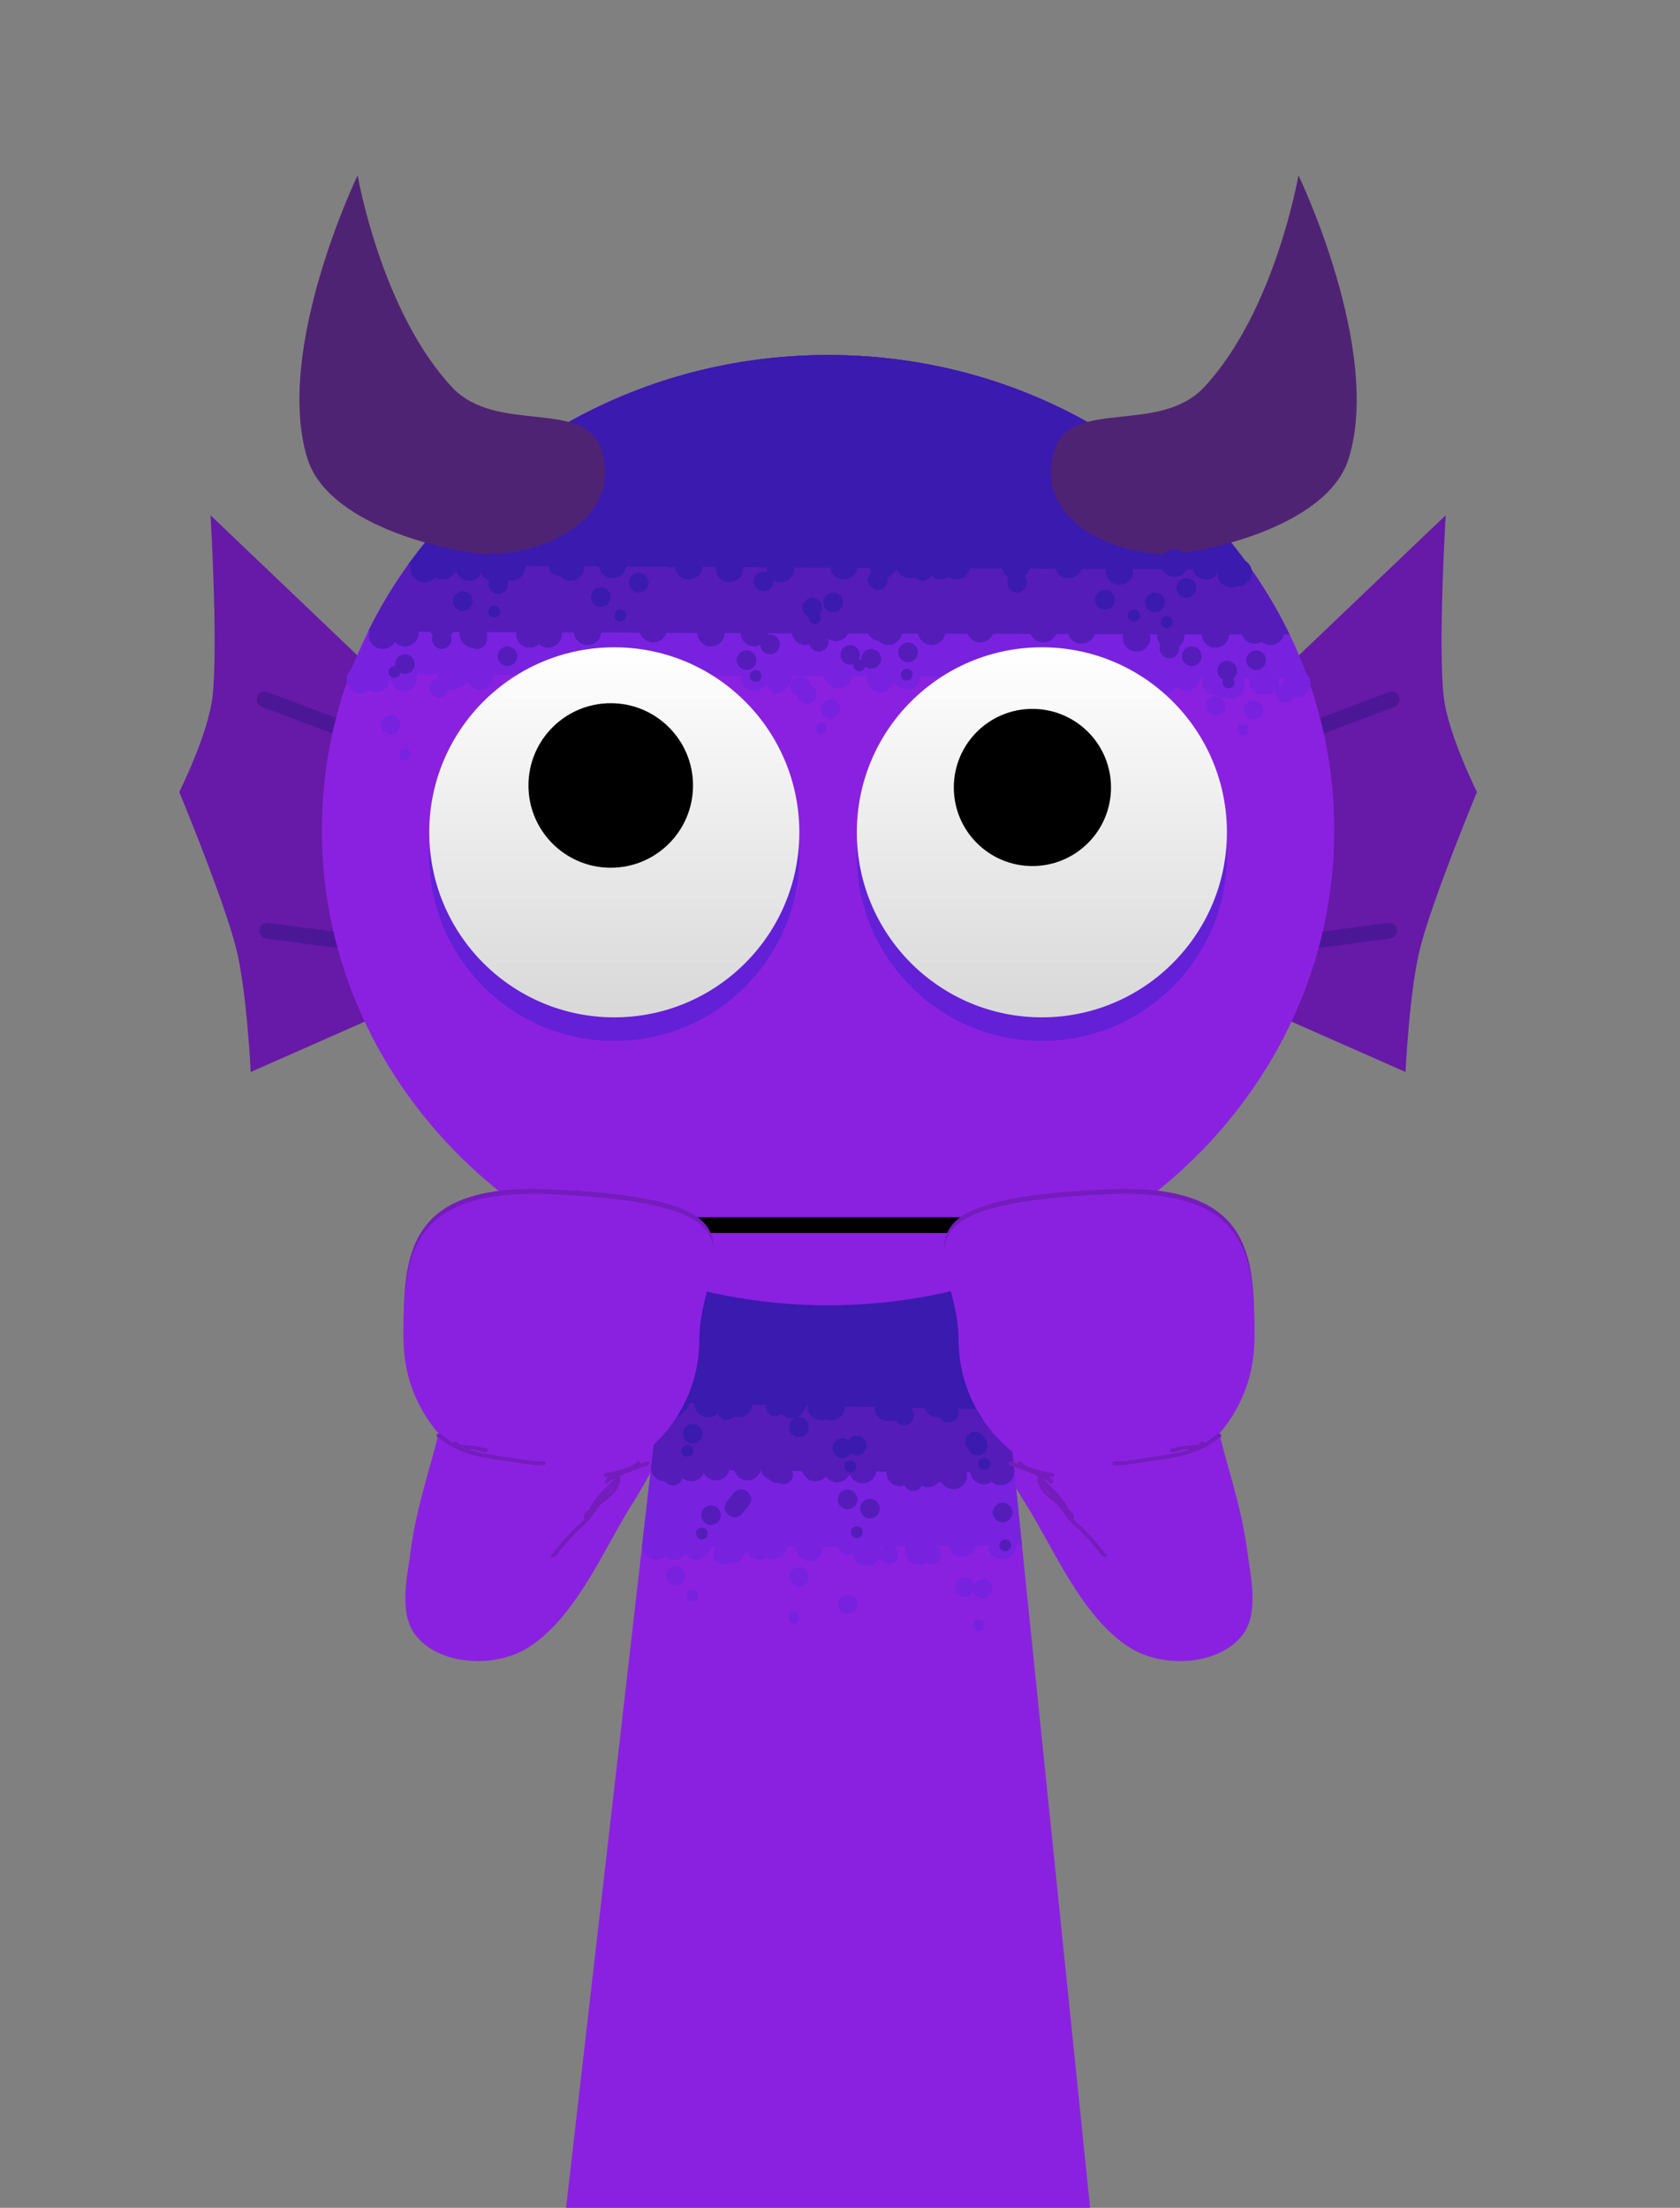 <svg version="1.1" xmlns="http://www.w3.org/2000/svg" xmlns:xlink="http://www.w3.org/1999/xlink" width="213.182" height="280.185" viewBox="0,0,213.182,280.185"><rect x="0" y="0" width="213.182" height="280.185" fill="#808080" stroke="none"/><defs><linearGradient x1="292.473" y1="121.034" x2="292.473" y2="167.995" gradientUnits="userSpaceOnUse" id="color-1"><stop offset="0" stop-color="#ffffff"/><stop offset="1" stop-color="#d8d8d8"/></linearGradient><linearGradient x1="346.731" y1="121.034" x2="346.731" y2="167.995" gradientUnits="userSpaceOnUse" id="color-2"><stop offset="0" stop-color="#ffffff"/><stop offset="1" stop-color="#d8d8d8"/></linearGradient></defs><g transform="translate(-214.524,-38.888)"><g stroke-miterlimit="10"><path d="M272.11,215.594c0.691,-2.745 3.736,-4.813 7.386,-4.813c3.235,0 5.994,1.624 7.061,3.904c0.026,0.072 0.055,0.141 0.091,0.206c0.343,0.622 6.733,-1.095 7.525,-0.843c2.35,0.749 3.724,2.883 4.721,4.735c1.238,2.302 -2.897,8.991 -4.22,11.081c-3.445,5.445 -7.015,14.217 -13.094,18.09c-4.361,2.779 -11.571,2.223 -14.419,-1.681c-2.096,-2.873 -0.891,-7.628 -0.515,-10.639c0.494,-3.951 1.659,-7.911 2.737,-11.79c1.149,-4.132 1.39,-6.407 2.725,-8.25z" fill="#8b21e0" stroke="none" stroke-width="0.5" stroke-linecap="butt"/><path d="M370.042,223.844c1.078,3.879 2.243,7.839 2.737,11.79c0.377,3.011 1.581,7.767 -0.515,10.639c-2.848,3.904 -10.058,4.46 -14.419,1.681c-6.079,-3.873 -9.649,-12.646 -13.094,-18.09c-1.322,-2.089 -5.458,-8.779 -4.22,-11.081c0.997,-1.853 2.372,-3.987 4.721,-4.735c0.792,-0.252 7.183,1.465 7.525,0.843c0.036,-0.065 0.065,-0.134 0.091,-0.206c1.067,-2.28 3.826,-3.904 7.061,-3.904c3.651,0 6.695,2.068 7.386,4.813c1.335,1.843 1.576,4.118 2.725,8.25z" fill="#8b21e0" stroke="none" stroke-width="0.5" stroke-linecap="butt"/><g stroke-linecap="butt"><path d="M286.352,319.072l15.143,-131.842l37.783,-0.158l13.574,132z" fill="#8b21e0" stroke="#000000" stroke-width="0"/><path d="M296.017,234.925c2.083,-18.14 5.478,-47.695 5.478,-47.695l37.783,-0.158c0,0 3.048,29.645 4.918,47.825c0.027,0.267 -48.239,0.548 -48.179,0.028z" fill="#7822e0" stroke="#000000" stroke-width="0"/><path d="M297.131,225.22c1.778,-15.479 4.363,-37.99 4.363,-37.99l37.783,-0.158c0,0 2.36,22.946 3.971,38.614c0.012,0.121 -46.151,-0.174 -46.117,-0.466z" fill="#551cba" stroke="#000000" stroke-width="0"/><path d="M298.099,216.799c1.472,-12.819 3.396,-29.569 3.396,-29.569l37.783,-0.158c0,0 1.798,17.489 3.155,30.684c0.006,0.055 -44.352,-0.805 -44.335,-0.958z" fill="#3a1aaf" stroke="#000000" stroke-width="0"/><path d="M298.125,217c0,-0.579 0.281,-1.092 0.714,-1.411c0.319,-0.433 0.832,-0.714 1.411,-0.714c0.967,0 1.75,0.783 1.75,1.75c0,0.579 -0.281,1.092 -0.714,1.411c-0.319,0.433 -0.832,0.714 -1.411,0.714c-0.967,0 -1.75,-0.783 -1.75,-1.75z" fill="#3a1aaf" stroke="none" stroke-width="0.5"/><path d="M338.5,217.625c0,-0.967 0.783,-1.75 1.75,-1.75c0.967,0 1.75,0.783 1.75,1.75c0,0.967 -0.783,1.75 -1.75,1.75c-0.967,0 -1.75,-0.783 -1.75,-1.75z" fill="#3a1aaf" stroke="none" stroke-width="0.5"/><path d="M331.75,217c0,-0.967 0.783,-1.75 1.75,-1.75c0.967,0 1.75,0.783 1.75,1.75c0,0.967 -0.783,1.75 -1.75,1.75c-0.967,0 -1.75,-0.783 -1.75,-1.75z" fill="#3a1aaf" stroke="none" stroke-width="0.5"/><path d="M325.5,217.5c0,-0.967 0.783,-1.75 1.75,-1.75c0.22,0 0.431,0.041 0.625,0.115c0.194,-0.074 0.405,-0.115 0.625,-0.115c0.967,0 1.75,0.783 1.75,1.75c0,0.967 -0.783,1.75 -1.75,1.75c-0.22,0 -0.431,-0.041 -0.625,-0.115c-0.194,0.074 -0.405,0.115 -0.625,0.115c-0.967,0 -1.75,-0.783 -1.75,-1.75z" fill="#3a1aaf" stroke="none" stroke-width="0.5"/><path d="M317,217.375c0,-0.967 0.783,-1.75 1.75,-1.75c0.22,0 0.431,0.041 0.625,0.115c0.194,-0.074 0.405,-0.115 0.625,-0.115c0.967,0 1.75,0.783 1.75,1.75c0,0.967 -0.783,1.75 -1.75,1.75c-0.22,0 -0.431,-0.041 -0.625,-0.115c-0.194,0.074 -0.405,0.115 -0.625,0.115c-0.967,0 -1.75,-0.783 -1.75,-1.75z" fill="#3a1aaf" stroke="none" stroke-width="0.5"/><path d="M313.25,217.125c0,-0.967 0.783,-1.75 1.75,-1.75c0.967,0 1.75,0.783 1.75,1.75c0,0.967 -0.783,1.75 -1.75,1.75c-0.967,0 -1.75,-0.783 -1.75,-1.75z" fill="#3a1aaf" stroke="none" stroke-width="0.5"/><path d="M306.5,217c0,-0.967 0.783,-1.75 1.75,-1.75c0.967,0 1.75,0.783 1.75,1.75c0,0.967 -0.783,1.75 -1.75,1.75c-0.967,0 -1.75,-0.783 -1.75,-1.75z" fill="#3a1aaf" stroke="none" stroke-width="0.5"/><path d="M302.625,217c0,-0.967 0.783,-1.75 1.75,-1.75c0.967,0 1.75,0.783 1.75,1.75c0,0.967 -0.783,1.75 -1.75,1.75c-0.967,0 -1.75,-0.783 -1.75,-1.75z" fill="#3a1aaf" stroke="none" stroke-width="0.5"/><path d="M297.125,225.125c0,-0.967 0.783,-1.75 1.75,-1.75c0.967,0 1.75,0.783 1.75,1.75c0,0.967 -0.783,1.75 -1.75,1.75c-0.967,0 -1.75,-0.783 -1.75,-1.75z" fill="#551cba" stroke="none" stroke-width="0.5"/><path d="M337.625,225.5c0,-0.967 0.783,-1.75 1.75,-1.75c0.437,0 0.837,0.16 1.144,0.426c0.28,-0.19 0.617,-0.301 0.981,-0.301c0.967,0 1.75,0.783 1.75,1.75c0,0.967 -0.783,1.75 -1.75,1.75c-0.437,0 -0.837,-0.16 -1.144,-0.426c-0.28,0.19 -0.617,0.301 -0.981,0.301c-0.967,0 -1.75,-0.783 -1.75,-1.75z" fill="#551cba" stroke="none" stroke-width="0.5"/><path d="M330.5,225.875c0,-0.967 0.783,-1.75 1.75,-1.75c0.788,0 1.455,0.521 1.674,1.238c0.283,-0.585 0.882,-0.988 1.576,-0.988c0.967,0 1.75,0.783 1.75,1.75c0,0.967 -0.783,1.75 -1.75,1.75c-0.788,0 -1.455,-0.521 -1.674,-1.238c-0.283,0.585 -0.882,0.988 -1.576,0.988c-0.967,0 -1.75,-0.783 -1.75,-1.75z" fill="#551cba" stroke="none" stroke-width="0.5"/><path d="M327,225.75c0,-0.967 0.783,-1.75 1.75,-1.75c0.967,0 1.75,0.783 1.75,1.75c0,0.967 -0.783,1.75 -1.75,1.75c-0.967,0 -1.75,-0.783 -1.75,-1.75z" fill="#551cba" stroke="none" stroke-width="0.5"/><path d="M316.25,225.125c0,-0.967 0.783,-1.75 1.75,-1.75c0.587,0 1.107,0.289 1.424,0.733c0.321,-0.372 0.796,-0.608 1.326,-0.608c0.761,0 1.409,0.486 1.65,1.165c0.272,-0.613 0.886,-1.04 1.6,-1.04c0.967,0 1.75,0.783 1.75,1.75c0,0.967 -0.783,1.75 -1.75,1.75c-0.761,0 -1.409,-0.486 -1.65,-1.165c-0.272,0.613 -0.886,1.04 -1.6,1.04c-0.587,0 -1.107,-0.289 -1.424,-0.733c-0.321,0.372 -0.796,0.608 -1.326,0.608c-0.967,0 -1.75,-0.783 -1.75,-1.75z" fill="#551cba" stroke="none" stroke-width="0.5"/><path d="M307.625,225c0,-0.967 0.783,-1.75 1.75,-1.75c0.805,0 1.484,0.544 1.688,1.285c0.204,-0.741 0.882,-1.285 1.688,-1.285c0.967,0 1.75,0.783 1.75,1.75c0,0.967 -0.783,1.75 -1.75,1.75c-0.805,0 -1.484,-0.544 -1.688,-1.285c-0.204,0.741 -0.882,1.285 -1.688,1.285c-0.967,0 -1.75,-0.783 -1.75,-1.75z" fill="#551cba" stroke="none" stroke-width="0.5"/><path d="M300.5,225.125c0,-0.967 0.783,-1.75 1.75,-1.75c0.659,0 1.232,0.364 1.531,0.902c0.275,-0.606 0.885,-1.027 1.594,-1.027c0.967,0 1.75,0.783 1.75,1.75c0,0.967 -0.783,1.75 -1.75,1.75c-0.659,0 -1.232,-0.364 -1.531,-0.902c-0.275,0.606 -0.885,1.027 -1.594,1.027c-0.967,0 -1.75,-0.783 -1.75,-1.75z" fill="#551cba" stroke="none" stroke-width="0.5"/><path d="M302.875,233.375c0.967,0 1.75,0.783 1.75,1.75c0,0.967 -0.783,1.75 -1.75,1.75c-0.558,0 -1.055,-0.261 -1.375,-0.667c-0.32,0.406 -0.817,0.667 -1.375,0.667c-0.458,0 -0.876,-0.176 -1.188,-0.465c-0.312,0.288 -0.729,0.465 -1.188,0.465c-0.967,0 -1.75,-0.783 -1.75,-1.75c0,-0.967 0.783,-1.75 1.75,-1.75c0.458,0 0.876,0.176 1.188,0.465c0.312,-0.288 0.729,-0.465 1.188,-0.465c0.558,0 1.055,0.261 1.375,0.667c0.32,-0.406 0.817,-0.667 1.375,-0.667z" fill="#7822e0" stroke="none" stroke-width="0.5"/><path d="M312.625,233.25c0.967,0 1.75,0.783 1.75,1.75c0,0.967 -0.783,1.75 -1.75,1.75c-0.275,0 -0.536,-0.064 -0.767,-0.177c-0.28,0.19 -0.618,0.302 -0.983,0.302c-0.737,0 -1.367,-0.455 -1.625,-1.099c-0.258,0.644 -0.888,1.099 -1.625,1.099c-0.967,0 -1.75,-0.783 -1.75,-1.75c0,-0.967 0.783,-1.75 1.75,-1.75c0.737,0 1.367,0.455 1.625,1.099c0.258,-0.644 0.888,-1.099 1.625,-1.099c0.275,0 0.536,0.064 0.767,0.177c0.28,-0.19 0.618,-0.302 0.983,-0.302z" fill="#7822e0" stroke="none" stroke-width="0.5"/><path d="M315.5,235.25c0,-0.967 0.783,-1.75 1.75,-1.75c0.967,0 1.75,0.783 1.75,1.75c0,0.967 -0.783,1.75 -1.75,1.75c-0.967,0 -1.75,-0.783 -1.75,-1.75z" fill="#7822e0" stroke="none" stroke-width="0.5"/><path d="M322.75,235.875c0,-0.967 0.783,-1.75 1.75,-1.75c0.967,0 1.75,0.783 1.75,1.75c0,0.967 -0.783,1.75 -1.75,1.75c-0.967,0 -1.75,-0.783 -1.75,-1.75z" fill="#7822e0" stroke="none" stroke-width="0.5"/><path d="M329.375,235.75c0,-0.967 0.783,-1.75 1.75,-1.75c0.967,0 1.75,0.783 1.75,1.75c0,0.967 -0.783,1.75 -1.75,1.75c-0.967,0 -1.75,-0.783 -1.75,-1.75z" fill="#7822e0" stroke="none" stroke-width="0.5"/><path d="M334.875,234.75c0,-0.967 0.783,-1.75 1.75,-1.75c0.967,0 1.75,0.783 1.75,1.75c0,0.967 -0.783,1.75 -1.75,1.75c-0.967,0 -1.75,-0.783 -1.75,-1.75z" fill="#7822e0" stroke="none" stroke-width="0.5"/><path d="M340,235c0,-0.967 0.783,-1.75 1.75,-1.75c0.967,0 1.75,0.783 1.75,1.75c0,0.967 -0.783,1.75 -1.75,1.75c-0.967,0 -1.75,-0.783 -1.75,-1.75z" fill="#7822e0" stroke="none" stroke-width="0.5"/><path d="M301.167,220.833c0,-0.69 0.56,-1.25 1.25,-1.25c0.69,0 1.25,0.56 1.25,1.25c0,0.69 -0.56,1.25 -1.25,1.25c-0.69,0 -1.25,-0.56 -1.25,-1.25z" fill="#3a1aaf" stroke="none" stroke-width="0.5"/><path d="M305.5,217.833c0,-0.69 0.56,-1.25 1.25,-1.25c0.69,0 1.25,0.56 1.25,1.25c0,0.69 -0.56,1.25 -1.25,1.25c-0.69,0 -1.25,-0.56 -1.25,-1.25z" fill="#3a1aaf" stroke="none" stroke-width="0.5"/><path d="M311.667,217.333c0,-0.69 0.56,-1.25 1.25,-1.25c0.69,0 1.25,0.56 1.25,1.25c0,0.69 -0.56,1.25 -1.25,1.25c-0.69,0 -1.25,-0.56 -1.25,-1.25z" fill="#3a1aaf" stroke="none" stroke-width="0.5"/><path d="M314.667,220c0,-0.69 0.56,-1.25 1.25,-1.25c0.69,0 1.25,0.56 1.25,1.25c0,0.69 -0.56,1.25 -1.25,1.25c-0.69,0 -1.25,-0.56 -1.25,-1.25z" fill="#3a1aaf" stroke="none" stroke-width="0.5"/><path d="M323.25,221.083c0.69,0 1.25,0.56 1.25,1.25c0,0.69 -0.56,1.25 -1.25,1.25c-0.289,0 -0.556,-0.098 -0.767,-0.263c-0.22,0.358 -0.615,0.597 -1.066,0.597c-0.69,0 -1.25,-0.56 -1.25,-1.25c0,-0.69 0.56,-1.25 1.25,-1.25c0.289,0 0.556,0.098 0.767,0.263c0.22,-0.358 0.615,-0.597 1.066,-0.597z" fill="#3a1aaf" stroke="none" stroke-width="0.5"/><path d="M328,218.5c0,-0.69 0.56,-1.25 1.25,-1.25c0.69,0 1.25,0.56 1.25,1.25c0,0.69 -0.56,1.25 -1.25,1.25c-0.69,0 -1.25,-0.56 -1.25,-1.25z" fill="#3a1aaf" stroke="none" stroke-width="0.5"/><path d="M333.667,218.167c0,-0.69 0.56,-1.25 1.25,-1.25c0.69,0 1.25,0.56 1.25,1.25c0,0.69 -0.56,1.25 -1.25,1.25c-0.69,0 -1.25,-0.56 -1.25,-1.25z" fill="#3a1aaf" stroke="none" stroke-width="0.5"/><path d="M339.833,222.333c0,0.69 -0.56,1.25 -1.25,1.25c-0.542,0 -1.004,-0.345 -1.177,-0.827c-0.25,-0.229 -0.407,-0.557 -0.407,-0.923c0,-0.69 0.56,-1.25 1.25,-1.25c0.542,0 1.004,0.345 1.177,0.827c0.25,0.229 0.407,0.557 0.407,0.923z" fill="#3a1aaf" stroke="none" stroke-width="0.5"/><path d="M298.667,226.167c0,-0.69 0.56,-1.25 1.25,-1.25c0.69,0 1.25,0.56 1.25,1.25c0,0.69 -0.56,1.25 -1.25,1.25c-0.69,0 -1.25,-0.56 -1.25,-1.25z" fill="#551cba" stroke="none" stroke-width="0.5"/><path d="M303.5,231.167c0,-0.69 0.56,-1.25 1.25,-1.25c0.69,0 1.25,0.56 1.25,1.25c0,0.69 -0.56,1.25 -1.25,1.25c-0.69,0 -1.25,-0.56 -1.25,-1.25z" fill="#551cba" stroke="none" stroke-width="0.5"/><path d="M309.384,228.206c0.96,0.8 0.16,1.761 0.16,1.761l-0.833,1c0,0 -0.8,0.96 -1.761,0.16c-0.96,-0.8 -0.16,-1.761 -0.16,-1.761l0.833,-1c0,0 0.8,-0.96 1.761,-0.16z" fill="#551cba" stroke="none" stroke-width="0.5"/><path d="M313.917,224.75c0.69,0 1.25,0.56 1.25,1.25c0,0.69 -0.56,1.25 -1.25,1.25c-0.237,0 -0.458,-0.066 -0.647,-0.18c-0.061,0.009 -0.123,0.014 -0.186,0.014c-0.69,0 -1.25,-0.56 -1.25,-1.25c0,-0.69 0.56,-1.25 1.25,-1.25c0.237,0 0.458,0.066 0.647,0.18c0.061,-0.009 0.123,-0.014 0.186,-0.014z" fill="#551cba" stroke="none" stroke-width="0.5"/><path d="M320.833,229.167c0,-0.69 0.56,-1.25 1.25,-1.25c0.69,0 1.25,0.56 1.25,1.25c0,0.69 -0.56,1.25 -1.25,1.25c-0.69,0 -1.25,-0.56 -1.25,-1.25z" fill="#551cba" stroke="none" stroke-width="0.5"/><path d="M323.667,230.333c0,-0.69 0.56,-1.25 1.25,-1.25c0.69,0 1.25,0.56 1.25,1.25c0,0.69 -0.56,1.25 -1.25,1.25c-0.69,0 -1.25,-0.56 -1.25,-1.25z" fill="#551cba" stroke="none" stroke-width="0.5"/><path d="M329.167,226.833c0,-0.69 0.56,-1.25 1.25,-1.25c0.69,0 1.25,0.56 1.25,1.25c0,0.69 -0.56,1.25 -1.25,1.25c-0.69,0 -1.25,-0.56 -1.25,-1.25z" fill="#551cba" stroke="none" stroke-width="0.5"/><path d="M333,225.833c0,-0.69 0.56,-1.25 1.25,-1.25c0.69,0 1.25,0.56 1.25,1.25c0,0.69 -0.56,1.25 -1.25,1.25c-0.69,0 -1.25,-0.56 -1.25,-1.25z" fill="#551cba" stroke="none" stroke-width="0.5"/><path d="M340.5,230.833c0,-0.69 0.56,-1.25 1.25,-1.25c0.69,0 1.25,0.56 1.25,1.25c0,0.69 -0.56,1.25 -1.25,1.25c-0.69,0 -1.25,-0.56 -1.25,-1.25z" fill="#551cba" stroke="none" stroke-width="0.5"/><path d="M299,238.833c0,-0.69 0.56,-1.25 1.25,-1.25c0.69,0 1.25,0.56 1.25,1.25c0,0.69 -0.56,1.25 -1.25,1.25c-0.69,0 -1.25,-0.56 -1.25,-1.25z" fill="#7822e0" stroke="none" stroke-width="0.5"/><path d="M307.583,234.75c0.69,0 1.25,0.56 1.25,1.25c0,0.69 -0.56,1.25 -1.25,1.25c-0.192,0 -0.374,-0.043 -0.536,-0.12c-0.216,0.179 -0.494,0.287 -0.797,0.287c-0.69,0 -1.25,-0.56 -1.25,-1.25c0,-0.69 0.56,-1.25 1.25,-1.25c0.192,0 0.374,0.043 0.536,0.12c0.216,-0.179 0.494,-0.287 0.797,-0.287z" fill="#7822e0" stroke="none" stroke-width="0.5"/><path d="M314.667,239c0,-0.69 0.56,-1.25 1.25,-1.25c0.69,0 1.25,0.56 1.25,1.25c0,0.69 -0.56,1.25 -1.25,1.25c-0.69,0 -1.25,-0.56 -1.25,-1.25z" fill="#7822e0" stroke="none" stroke-width="0.5"/><path d="M320.833,242.5c0,-0.69 0.56,-1.25 1.25,-1.25c0.69,0 1.25,0.56 1.25,1.25c0,0.69 -0.56,1.25 -1.25,1.25c-0.69,0 -1.25,-0.56 -1.25,-1.25z" fill="#7822e0" stroke="none" stroke-width="0.5"/><path d="M320.833,235c0,-0.69 0.56,-1.25 1.25,-1.25c0.69,0 1.25,0.56 1.25,1.25c0,0.69 -0.56,1.25 -1.25,1.25c-0.69,0 -1.25,-0.56 -1.25,-1.25z" fill="#7822e0" stroke="none" stroke-width="0.5"/><path d="M326,236.167c0,-0.69 0.56,-1.25 1.25,-1.25c0.69,0 1.25,0.56 1.25,1.25c0,0.69 -0.56,1.25 -1.25,1.25c-0.69,0 -1.25,-0.56 -1.25,-1.25z" fill="#7822e0" stroke="none" stroke-width="0.5"/><path d="M331.5,236.167c0,-0.69 0.56,-1.25 1.25,-1.25c0.69,0 1.25,0.56 1.25,1.25c0,0.69 -0.56,1.25 -1.25,1.25c-0.69,0 -1.25,-0.56 -1.25,-1.25z" fill="#7822e0" stroke="none" stroke-width="0.5"/><path d="M339.25,239.25c0.69,0 1.25,0.56 1.25,1.25c0,0.69 -0.56,1.25 -1.25,1.25c-0.566,0 -1.044,-0.376 -1.198,-0.893c-0.198,0.429 -0.632,0.726 -1.135,0.726c-0.69,0 -1.25,-0.56 -1.25,-1.25c0,-0.69 0.56,-1.25 1.25,-1.25c0.566,0 1.044,0.376 1.198,0.893c0.198,-0.429 0.632,-0.726 1.135,-0.726z" fill="#7822e0" stroke="none" stroke-width="0.5"/><path d="M340,235.333c0,-0.69 0.56,-1.25 1.25,-1.25c0.69,0 1.25,0.56 1.25,1.25c0,0.69 -0.56,1.25 -1.25,1.25c-0.69,0 -1.25,-0.56 -1.25,-1.25z" fill="#7822e0" stroke="none" stroke-width="0.5"/><path d="M301,223c0,-0.414 0.336,-0.75 0.75,-0.75c0.414,0 0.75,0.336 0.75,0.75c0,0.414 -0.336,0.75 -0.75,0.75c-0.414,0 -0.75,-0.336 -0.75,-0.75z" fill="#3a1aaf" stroke="none" stroke-width="0.5"/><path d="M321.667,225c0,-0.414 0.336,-0.75 0.75,-0.75c0.414,0 0.75,0.336 0.75,0.75c0,0.414 -0.336,0.75 -0.75,0.75c-0.414,0 -0.75,-0.336 -0.75,-0.75z" fill="#3a1aaf" stroke="none" stroke-width="0.5"/><path d="M338.667,224.667c0,-0.414 0.336,-0.75 0.75,-0.75c0.414,0 0.75,0.336 0.75,0.75c0,0.414 -0.336,0.75 -0.75,0.75c-0.414,0 -0.75,-0.336 -0.75,-0.75z" fill="#3a1aaf" stroke="none" stroke-width="0.5"/><path d="M302.833,233.5c0,-0.414 0.336,-0.75 0.75,-0.75c0.414,0 0.75,0.336 0.75,0.75c0,0.414 -0.336,0.75 -0.75,0.75c-0.414,0 -0.75,-0.336 -0.75,-0.75z" fill="#551cba" stroke="none" stroke-width="0.5"/><path d="M322.5,233.333c0,-0.414 0.336,-0.75 0.75,-0.75c0.414,0 0.75,0.336 0.75,0.75c0,0.414 -0.336,0.75 -0.75,0.75c-0.414,0 -0.75,-0.336 -0.75,-0.75z" fill="#551cba" stroke="none" stroke-width="0.5"/><path d="M341.333,235c0,-0.414 0.336,-0.75 0.75,-0.75c0.414,0 0.75,0.336 0.75,0.75c0,0.414 -0.336,0.75 -0.75,0.75c-0.414,0 -0.75,-0.336 -0.75,-0.75z" fill="#551cba" stroke="none" stroke-width="0.5"/><path d="M301.667,241.333c0,-0.414 0.336,-0.75 0.75,-0.75c0.414,0 0.75,0.336 0.75,0.75c0,0.414 -0.336,0.75 -0.75,0.75c-0.414,0 -0.75,-0.336 -0.75,-0.75z" fill="#7822e0" stroke="none" stroke-width="0.5"/><path d="M314.5,244.167c0,-0.414 0.336,-0.75 0.75,-0.75c0.414,0 0.75,0.336 0.75,0.75c0,0.414 -0.336,0.75 -0.75,0.75c-0.414,0 -0.75,-0.336 -0.75,-0.75z" fill="#7822e0" stroke="none" stroke-width="0.5"/><path d="M338,245.167c0,-0.414 0.336,-0.75 0.75,-0.75c0.414,0 0.75,0.336 0.75,0.75c0,0.414 -0.336,0.75 -0.75,0.75c-0.414,0 -0.75,-0.336 -0.75,-0.75z" fill="#7822e0" stroke="none" stroke-width="0.5"/></g><path d="M214.524,306.613v-267.725h213.182v267.725z" fill="none" stroke="none" stroke-width="0" stroke-linecap="butt"/><path d="" fill="none" stroke="#000000" stroke-width="2" stroke-linecap="round"/><g><path d="M374.949,126.249l23.022,-21.968c0,0 -0.98,16.56 -0.253,22.991c0.54,4.774 4.222,12.126 4.222,12.126c0,0 -5.593,13.466 -7.206,19.788c-1.368,5.362 -1.859,15.742 -1.859,15.742l-21.089,-9.314z" fill="#6719a7" stroke="#000000" stroke-width="0" stroke-linecap="round"/><path d="M390.766,157.003l-11.95,1.582" fill="none" stroke="#4b1797" stroke-width="2" stroke-linecap="round"/><path d="M391.117,127.655l-12.126,4.569" fill="none" stroke="#4b1797" stroke-width="2" stroke-linecap="round"/><path d="M267.426,165.615l-21.089,9.314c0,0 -0.491,-10.38 -1.859,-15.742c-1.613,-6.323 -7.206,-19.788 -7.206,-19.788c0,0 3.683,-7.352 4.222,-12.126c0.727,-6.431 -0.253,-22.991 -0.253,-22.991l23.022,21.968z" fill="#6719a7" stroke="#000000" stroke-width="0" stroke-linecap="round"/><path d="M260.396,158.585l-11.95,-1.582" fill="none" stroke="#4b1797" stroke-width="2" stroke-linecap="round"/><path d="M248.094,127.655l12.126,4.569" fill="none" stroke="#4b1797" stroke-width="2" stroke-linecap="round"/><path d="M255.365,144.239c0,-33.302 28.76,-60.298 64.237,-60.298c35.477,0 64.237,26.996 64.237,60.298c0,33.302 -28.76,60.298 -64.237,60.298c-35.477,0 -64.237,-26.996 -64.237,-60.298z" fill="#8b21e0" stroke="#000000" stroke-width="0" stroke-linecap="butt"/><path d="M258.831,124.465c9.194,-22.745 33.316,-40.525 60.771,-40.525c28.287,0 52.304,17.163 60.877,41.001c0.016,0.044 -121.67,-0.42 -121.648,-0.476z" fill="#7822e0" stroke="#000000" stroke-width="0" stroke-linecap="butt"/><path d="M261.259,118.973c10.182,-20.682 32.477,-35.032 58.343,-35.032c26.042,0 48.464,14.546 58.549,35.455c0.045,0.094 -116.966,-0.273 -116.892,-0.423z" fill="#551cba" stroke="#000000" stroke-width="0" stroke-linecap="butt"/><path d="M266.289,110.59c11.538,-16.076 31.11,-26.649 53.313,-26.649c21.496,0 40.526,9.911 52.186,25.131c0.523,0.683 1.032,1.376 1.525,2.08c0.046,0.065 -107.084,-0.477 -107.023,-0.562z" fill="#3a1aaf" stroke="#000000" stroke-width="0" stroke-linecap="butt"/><path d="M268.992,147.51c0,-12.968 10.513,-23.481 23.481,-23.481c12.968,0 23.481,10.513 23.481,23.481c0,12.968 -10.513,23.481 -23.481,23.481c-12.968,0 -23.481,-10.513 -23.481,-23.481z" fill="#6320d7" stroke="#000000" stroke-width="0" stroke-linecap="butt"/><path d="M346.731,170.991c-12.968,0 -23.481,-10.513 -23.481,-23.481c0,-12.968 10.513,-23.481 23.481,-23.481c12.968,0 23.481,10.513 23.481,23.481c0,12.968 -10.513,23.481 -23.481,23.481z" fill="#6320d7" stroke="#000000" stroke-width="0" stroke-linecap="butt"/><path d="M290.839,95.933c2.718,8.304 -6.452,13.268 -14.411,13.268c-3.162,0 -20.142,-3.05 -22.92,-12.195c-4.214,-13.874 6.4,-35.871 6.4,-35.871c0,0 2.946,17.175 11.948,26.865c5.66,6.093 16.839,1.385 18.982,7.932z" fill="#4f2373" stroke="#000000" stroke-width="0" stroke-linecap="butt"/><path d="M367.342,88.002c9.002,-9.69 11.948,-26.865 11.948,-26.865c0,0 10.614,21.997 6.4,35.871c-2.777,9.145 -19.758,12.195 -22.92,12.195c-7.959,0 -17.129,-4.965 -14.411,-13.268c2.143,-6.547 13.322,-1.839 18.982,-7.932z" fill="#4f2373" stroke="#000000" stroke-width="0" stroke-linecap="butt"/><path d="M276.5,113c0,-0.172 0.035,-0.336 0.098,-0.485c-0.428,-0.123 -0.789,-0.406 -1.014,-0.78c-0.306,0.508 -0.863,0.848 -1.5,0.848c-0.813,0 -1.496,-0.554 -1.693,-1.305c-0.248,0.665 -0.889,1.139 -1.64,1.139c-0.367,0 -0.708,-0.113 -0.989,-0.306c-0.32,0.414 -0.822,0.681 -1.386,0.681c-0.967,0 -1.75,-0.783 -1.75,-1.75c0,-0.967 0.783,-1.75 1.75,-1.75c0.367,0 0.708,0.113 0.989,0.306c0.32,-0.414 0.822,-0.681 1.386,-0.681c0.813,0 1.496,0.554 1.693,1.305c0.248,-0.665 0.889,-1.139 1.64,-1.139c0.637,0 1.194,0.34 1.5,0.848c0.306,-0.508 0.863,-0.848 1.5,-0.848c0.448,0 0.857,0.169 1.167,0.446c0.31,-0.277 0.718,-0.446 1.167,-0.446c0.967,0 1.75,0.783 1.75,1.75c0,0.967 -0.783,1.75 -1.75,1.75c-0.18,0 -0.355,-0.027 -0.518,-0.078c0.065,0.152 0.102,0.319 0.102,0.495c0,0.69 -0.56,1.25 -1.25,1.25c-0.69,0 -1.25,-0.56 -1.25,-1.25z" fill="#3a1aaf" stroke="none" stroke-width="0.5" stroke-linecap="butt"/><path d="M284.167,110.667c0,-0.69 0.56,-1.25 1.25,-1.25c0.137,0 0.268,0.022 0.391,0.063c0.302,-0.247 0.688,-0.396 1.109,-0.396c0.967,0 1.75,0.783 1.75,1.75c0,0.967 -0.783,1.75 -1.75,1.75c-0.56,0 -1.059,-0.263 -1.379,-0.672c-0.04,0.004 -0.08,0.006 -0.121,0.006c-0.69,0 -1.25,-0.56 -1.25,-1.25z" fill="#3a1aaf" stroke="none" stroke-width="0.5" stroke-linecap="butt"/><path d="M290.5,110.5c0,-0.967 0.783,-1.75 1.75,-1.75c0.967,0 1.75,0.783 1.75,1.75c0,0.967 -0.783,1.75 -1.75,1.75c-0.967,0 -1.75,-0.783 -1.75,-1.75z" fill="#3a1aaf" stroke="none" stroke-width="0.5" stroke-linecap="butt"/><path d="M298.5,109.667c0,-0.69 0.56,-1.25 1.25,-1.25c0.536,0 0.993,0.337 1.171,0.811c0.283,-0.196 0.626,-0.311 0.996,-0.311c0.967,0 1.75,0.783 1.75,1.75c0,0.967 -0.783,1.75 -1.75,1.75c-0.907,0 -1.653,-0.69 -1.741,-1.574c-0.133,0.048 -0.276,0.074 -0.425,0.074c-0.69,0 -1.25,-0.56 -1.25,-1.25z" fill="#3a1aaf" stroke="none" stroke-width="0.5" stroke-linecap="butt"/><path d="M305.333,111c0,-0.967 0.783,-1.75 1.75,-1.75c0.967,0 1.75,0.783 1.75,1.75c0,0.967 -0.783,1.75 -1.75,1.75c-0.967,0 -1.75,-0.783 -1.75,-1.75z" fill="#3a1aaf" stroke="none" stroke-width="0.5" stroke-linecap="butt"/><path d="M310.167,112.667c0,-0.69 0.56,-1.25 1.25,-1.25c0.176,0 0.343,0.036 0.495,0.102c-0.051,-0.164 -0.078,-0.338 -0.078,-0.518c0,-0.967 0.783,-1.75 1.75,-1.75c0.967,0 1.75,0.783 1.75,1.75c0,0.967 -0.783,1.75 -1.75,1.75c-0.342,0 -0.661,-0.098 -0.93,-0.267c0.009,0.06 0.013,0.122 0.013,0.184c0,0.69 -0.56,1.25 -1.25,1.25c-0.69,0 -1.25,-0.56 -1.25,-1.25z" fill="#3a1aaf" stroke="none" stroke-width="0.5" stroke-linecap="butt"/><path d="M319.833,110.667c0,-0.967 0.783,-1.75 1.75,-1.75c0.967,0 1.75,0.783 1.75,1.75c0,0.967 -0.783,1.75 -1.75,1.75c-0.967,0 -1.75,-0.783 -1.75,-1.75z" fill="#3a1aaf" stroke="none" stroke-width="0.5" stroke-linecap="butt"/><path d="M332.167,110.228c0.016,0.009 0.033,0.018 0.049,0.027c0.185,-0.768 0.877,-1.338 1.701,-1.338c0.372,0 0.717,0.116 1,0.314c0.283,-0.198 0.628,-0.314 1,-0.314c0.967,0 1.75,0.783 1.75,1.75c0,0.967 -0.783,1.75 -1.75,1.75c-0.372,0 -0.717,-0.116 -1,-0.314c-0.283,0.198 -0.628,0.314 -1,0.314c-0.478,0 -0.911,-0.191 -1.227,-0.502c-0.209,0.397 -0.626,0.668 -1.107,0.668c-0.397,0 -0.751,-0.185 -0.98,-0.473c-0.211,0.09 -0.443,0.14 -0.687,0.14c-0.78,0 -1.441,-0.51 -1.667,-1.215c-0.172,0.535 -0.594,0.958 -1.129,1.131c0.029,0.106 0.045,0.219 0.045,0.334c0,0.69 -0.56,1.25 -1.25,1.25c-0.69,0 -1.25,-0.56 -1.25,-1.25c0,-0.403 0.191,-0.762 0.487,-0.99c-0.202,-0.285 -0.32,-0.634 -0.32,-1.01c0,-0.967 0.783,-1.75 1.75,-1.75c0.78,0 1.441,0.51 1.667,1.215c0.226,-0.705 0.887,-1.215 1.667,-1.215c0.823,0 1.513,0.568 1.7,1.334c0.198,0.005 0.385,0.057 0.55,0.144z" fill="#3a1aaf" stroke="none" stroke-width="0.5" stroke-linecap="butt"/><path d="M342.333,112.833c0,-0.243 0.069,-0.47 0.189,-0.662c-0.513,-0.305 -0.856,-0.865 -0.856,-1.505c0,-0.967 0.783,-1.75 1.75,-1.75c0.967,0 1.75,0.783 1.75,1.75c0,0.544 -0.248,1.029 -0.637,1.35c0.189,0.219 0.303,0.504 0.303,0.816c0,0.69 -0.56,1.25 -1.25,1.25c-0.69,0 -1.25,-0.56 -1.25,-1.25z" fill="#3a1aaf" stroke="none" stroke-width="0.5" stroke-linecap="butt"/><path d="M348.333,110.5c0,-0.967 0.783,-1.75 1.75,-1.75c0.967,0 1.75,0.783 1.75,1.75c0,0.967 -0.783,1.75 -1.75,1.75c-0.967,0 -1.75,-0.783 -1.75,-1.75z" fill="#3a1aaf" stroke="none" stroke-width="0.5" stroke-linecap="butt"/><path d="M354.833,111.333c0,-0.967 0.783,-1.75 1.75,-1.75c0.967,0 1.75,0.783 1.75,1.75c0,0.967 -0.783,1.75 -1.75,1.75c-0.967,0 -1.75,-0.783 -1.75,-1.75z" fill="#3a1aaf" stroke="none" stroke-width="0.5" stroke-linecap="butt"/><path d="M361.833,110.333c0,-0.967 0.783,-1.75 1.75,-1.75c0.967,0 1.75,0.783 1.75,1.75c0,0.967 -0.783,1.75 -1.75,1.75c-0.967,0 -1.75,-0.783 -1.75,-1.75z" fill="#3a1aaf" stroke="none" stroke-width="0.5" stroke-linecap="butt"/><path d="M370.75,109.917c0.067,0 0.133,0.004 0.197,0.011c0.208,-0.088 0.437,-0.136 0.678,-0.136c0.967,0 1.75,0.783 1.75,1.75c0,0.967 -0.783,1.75 -1.75,1.75c-0.067,0 -0.133,-0.004 -0.197,-0.011c-0.208,0.088 -0.437,0.136 -0.678,0.136c-0.957,0 -1.735,-0.769 -1.75,-1.723c-0.318,0.438 -0.834,0.723 -1.417,0.723c-0.967,0 -1.75,-0.783 -1.75,-1.75c0,-0.967 0.783,-1.75 1.75,-1.75c0.957,0 1.735,0.769 1.75,1.723c0.318,-0.438 0.834,-0.723 1.417,-0.723z" fill="#3a1aaf" stroke="none" stroke-width="0.5" stroke-linecap="butt"/><path d="M265.917,117.417c0.967,0 1.75,0.783 1.75,1.75c0,0.967 -0.783,1.75 -1.75,1.75c-0.515,0 -0.978,-0.222 -1.298,-0.576c-0.297,0.542 -0.873,0.91 -1.535,0.91c-0.967,0 -1.75,-0.783 -1.75,-1.75c0,-0.967 0.783,-1.75 1.75,-1.75c0.515,0 0.978,0.222 1.298,0.576c0.297,-0.542 0.873,-0.91 1.535,-0.91z" fill="#551cba" stroke="none" stroke-width="0.5" stroke-linecap="butt"/><path d="M269.333,120c0,-0.181 0.038,-0.353 0.107,-0.508c-0.372,-0.321 -0.607,-0.796 -0.607,-1.326c0,-0.967 0.783,-1.75 1.75,-1.75c0.967,0 1.75,0.783 1.75,1.75c0,0.53 -0.235,1.005 -0.607,1.326c0.069,0.155 0.107,0.327 0.107,0.508c0,0.69 -0.56,1.25 -1.25,1.25c-0.69,0 -1.25,-0.56 -1.25,-1.25z" fill="#551cba" stroke="none" stroke-width="0.5" stroke-linecap="butt"/><path d="M276.333,120c0,0.69 -0.56,1.25 -1.25,1.25c-0.231,0 -0.447,-0.063 -0.633,-0.172c-0.905,-0.068 -1.617,-0.823 -1.617,-1.745c0,-0.967 0.783,-1.75 1.75,-1.75c0.967,0 1.75,0.783 1.75,1.75c0,0.124 -0.013,0.245 -0.037,0.362c0.024,0.098 0.037,0.2 0.037,0.305z" fill="#551cba" stroke="none" stroke-width="0.5" stroke-linecap="butt"/><path d="M284.083,117.583c0.967,0 1.75,0.783 1.75,1.75c0,0.967 -0.783,1.75 -1.75,1.75c-0.448,0 -0.857,-0.169 -1.167,-0.446c-0.31,0.277 -0.718,0.446 -1.167,0.446c-0.967,0 -1.75,-0.783 -1.75,-1.75c0,-0.967 0.783,-1.75 1.75,-1.75c0.448,0 0.857,0.169 1.167,0.446c0.31,-0.277 0.718,-0.446 1.167,-0.446z" fill="#551cba" stroke="none" stroke-width="0.5" stroke-linecap="butt"/><path d="M287.333,119c0,-0.967 0.783,-1.75 1.75,-1.75c0.967,0 1.75,0.783 1.75,1.75c0,0.967 -0.783,1.75 -1.75,1.75c-0.967,0 -1.75,-0.783 -1.75,-1.75z" fill="#551cba" stroke="none" stroke-width="0.5" stroke-linecap="butt"/><path d="M295.667,118.667c0,-0.967 0.783,-1.75 1.75,-1.75c0.967,0 1.75,0.783 1.75,1.75c0,0.967 -0.783,1.75 -1.75,1.75c-0.967,0 -1.75,-0.783 -1.75,-1.75z" fill="#551cba" stroke="none" stroke-width="0.5" stroke-linecap="butt"/><path d="M303,119.167c0,-0.967 0.783,-1.75 1.75,-1.75c0.967,0 1.75,0.783 1.75,1.75c0,0.967 -0.783,1.75 -1.75,1.75c-0.967,0 -1.75,-0.783 -1.75,-1.75z" fill="#551cba" stroke="none" stroke-width="0.5" stroke-linecap="butt"/><path d="M312.25,119.417c0.69,0 1.25,0.56 1.25,1.25c0,0.69 -0.56,1.25 -1.25,1.25c-0.663,0 -1.206,-0.517 -1.247,-1.17c-0.228,0.109 -0.483,0.17 -0.753,0.17c-0.967,0 -1.75,-0.783 -1.75,-1.75c0,-0.967 0.783,-1.75 1.75,-1.75c0.967,0 1.75,0.783 1.75,1.75c0,0.095 -0.008,0.189 -0.022,0.28c0.088,-0.019 0.179,-0.03 0.272,-0.03z" fill="#551cba" stroke="none" stroke-width="0.5" stroke-linecap="butt"/><path d="M318.989,119.222c-0.1,-0.22 -0.155,-0.464 -0.155,-0.722c0,-0.967 0.783,-1.75 1.75,-1.75c0.967,0 1.75,0.783 1.75,1.75c0,0.967 -0.783,1.75 -1.75,1.75c-0.361,0 -0.697,-0.109 -0.976,-0.297c0.038,0.12 0.059,0.248 0.059,0.38c0,0.69 -0.56,1.25 -1.25,1.25c-0.568,0 -1.047,-0.378 -1.199,-0.896c-0.149,0.041 -0.306,0.063 -0.467,0.063c-0.967,0 -1.75,-0.783 -1.75,-1.75c0,-0.967 0.783,-1.75 1.75,-1.75c0.967,0 1.75,0.783 1.75,1.75c0,0.029 -0.001,0.057 -0.002,0.086c0.176,0.011 0.342,0.059 0.491,0.136z" fill="#551cba" stroke="none" stroke-width="0.5" stroke-linecap="butt"/><path d="M329,119c0,0.967 -0.783,1.75 -1.75,1.75c-0.485,0 -0.924,-0.198 -1.241,-0.517c-0.852,-0.118 -1.509,-0.849 -1.509,-1.733c0,-0.967 0.783,-1.75 1.75,-1.75c0.485,0 0.924,0.198 1.241,0.517c0.852,0.118 1.509,0.849 1.509,1.733z" fill="#551cba" stroke="none" stroke-width="0.5" stroke-linecap="butt"/><path d="M331,119c0,-0.967 0.783,-1.75 1.75,-1.75c0.967,0 1.75,0.783 1.75,1.75c0,0.967 -0.783,1.75 -1.75,1.75c-0.967,0 -1.75,-0.783 -1.75,-1.75z" fill="#551cba" stroke="none" stroke-width="0.5" stroke-linecap="butt"/><path d="M337.167,118.667c0,-0.967 0.783,-1.75 1.75,-1.75c0.967,0 1.75,0.783 1.75,1.75c0,0.967 -0.783,1.75 -1.75,1.75c-0.967,0 -1.75,-0.783 -1.75,-1.75z" fill="#551cba" stroke="none" stroke-width="0.5" stroke-linecap="butt"/><path d="M345.167,118.667c0,-0.967 0.783,-1.75 1.75,-1.75c0.967,0 1.75,0.783 1.75,1.75c0,0.967 -0.783,1.75 -1.75,1.75c-0.967,0 -1.75,-0.783 -1.75,-1.75z" fill="#551cba" stroke="none" stroke-width="0.5" stroke-linecap="butt"/><path d="M350,118.833c0,-0.967 0.783,-1.75 1.75,-1.75c0.967,0 1.75,0.783 1.75,1.75c0,0.967 -0.783,1.75 -1.75,1.75c-0.967,0 -1.75,-0.783 -1.75,-1.75z" fill="#551cba" stroke="none" stroke-width="0.5" stroke-linecap="butt"/><path d="M357,119.833c0,-0.967 0.783,-1.75 1.75,-1.75c0.967,0 1.75,0.783 1.75,1.75c0,0.967 -0.783,1.75 -1.75,1.75c-0.967,0 -1.75,-0.783 -1.75,-1.75z" fill="#551cba" stroke="none" stroke-width="0.5" stroke-linecap="butt"/><path d="M361.667,121.167c0,-0.18 0.038,-0.351 0.107,-0.506c-0.274,-0.309 -0.44,-0.715 -0.44,-1.16c0,-0.967 0.783,-1.75 1.75,-1.75c0.967,0 1.75,0.783 1.75,1.75c0,0.571 -0.273,1.078 -0.696,1.397c0.019,0.087 0.029,0.177 0.029,0.27c0,0.69 -0.56,1.25 -1.25,1.25c-0.69,0 -1.25,-0.56 -1.25,-1.25z" fill="#551cba" stroke="none" stroke-width="0.5" stroke-linecap="butt"/><path d="M367,119.333c0,-0.967 0.783,-1.75 1.75,-1.75c0.967,0 1.75,0.783 1.75,1.75c0,0.967 -0.783,1.75 -1.75,1.75c-0.967,0 -1.75,-0.783 -1.75,-1.75z" fill="#551cba" stroke="none" stroke-width="0.5" stroke-linecap="butt"/><path d="M375.75,117.25c0.967,0 1.75,0.783 1.75,1.75c0,0.967 -0.783,1.75 -1.75,1.75c-0.426,0 -0.816,-0.152 -1.119,-0.404c-0.259,0.151 -0.56,0.238 -0.881,0.238c-0.967,0 -1.75,-0.783 -1.75,-1.75c0,-0.967 0.783,-1.75 1.75,-1.75c0.426,0 0.816,0.152 1.119,0.404c0.259,-0.151 0.56,-0.238 0.881,-0.238z" fill="#551cba" stroke="none" stroke-width="0.5" stroke-linecap="butt"/><path d="M262.25,123.25c0.967,0 1.75,0.783 1.75,1.75c0,0.967 -0.783,1.75 -1.75,1.75c-0.321,0 -0.622,-0.087 -0.881,-0.238c-0.303,0.252 -0.693,0.404 -1.119,0.404c-0.967,0 -1.75,-0.783 -1.75,-1.75c0,-0.967 0.783,-1.75 1.75,-1.75c0.321,0 0.622,0.087 0.881,0.238c0.303,-0.252 0.693,-0.404 1.119,-0.404z" fill="#7822e0" stroke="none" stroke-width="0.5" stroke-linecap="butt"/><path d="M376.333,126.833c0,-0.11 0.014,-0.217 0.041,-0.318c-0.32,0.349 -0.78,0.568 -1.291,0.568c-0.056,0 -0.112,-0.003 -0.167,-0.008c-0.055,0.005 -0.11,0.008 -0.167,0.008c-0.967,0 -1.75,-0.783 -1.75,-1.75c0,-0.967 0.783,-1.75 1.75,-1.75c0.056,0 0.112,0.003 0.167,0.008c0.055,-0.005 0.11,-0.008 0.167,-0.008c0.967,0 1.75,0.783 1.75,1.75c0,0.204 -0.035,0.401 -0.099,0.583c0.165,-0.153 0.371,-0.262 0.6,-0.308c0.031,-0.939 0.802,-1.691 1.749,-1.691c0.967,0 1.75,0.783 1.75,1.75c0,0.967 -0.783,1.75 -1.75,1.75c-0.128,0 -0.253,-0.014 -0.374,-0.04c-0.202,0.418 -0.63,0.707 -1.126,0.707c-0.69,0 -1.25,-0.56 -1.25,-1.25z" fill="#7822e0" stroke="none" stroke-width="0.5" stroke-linecap="butt"/><path d="M367,125.333c0,-0.967 0.783,-1.75 1.75,-1.75c0.384,0 0.739,0.124 1.028,0.334c0.268,0.004 0.522,0.069 0.748,0.181c0.073,-0.009 0.148,-0.014 0.224,-0.014c0.967,0 1.75,0.783 1.75,1.75c0,0.967 -0.783,1.75 -1.75,1.75c-0.279,0 -0.542,-0.065 -0.776,-0.181c-0.073,0.009 -0.148,0.014 -0.224,0.014c-0.384,0 -0.739,-0.124 -1.028,-0.334c-0.954,-0.015 -1.722,-0.793 -1.722,-1.75z" fill="#7822e0" stroke="none" stroke-width="0.5" stroke-linecap="butt"/><path d="M365.083,123.083c0.967,0 1.75,0.783 1.75,1.75c0,0.967 -0.783,1.75 -1.75,1.75c-0.548,0 -1.036,-0.251 -1.357,-0.645c-0.246,0.668 -0.889,1.145 -1.643,1.145c-0.967,0 -1.75,-0.783 -1.75,-1.75c0,-0.967 0.783,-1.75 1.75,-1.75c0.548,0 1.036,0.251 1.357,0.645c0.246,-0.668 0.889,-1.145 1.643,-1.145z" fill="#7822e0" stroke="none" stroke-width="0.5" stroke-linecap="butt"/><path d="M324.5,125c0,-0.967 0.783,-1.75 1.75,-1.75c0.728,0 1.353,0.445 1.616,1.078c0.158,-0.804 0.867,-1.411 1.717,-1.411c0.967,0 1.75,0.783 1.75,1.75c0,0.967 -0.783,1.75 -1.75,1.75c-0.728,0 -1.353,-0.445 -1.616,-1.078c-0.158,0.804 -0.867,1.411 -1.717,1.411c-0.967,0 -1.75,-0.783 -1.75,-1.75z" fill="#7822e0" stroke="none" stroke-width="0.5" stroke-linecap="butt"/><path d="M322.667,124.5c0,0.967 -0.783,1.75 -1.75,1.75c-0.568,0 -1.073,-0.271 -1.393,-0.69c-0.42,-0.32 -0.69,-0.825 -0.69,-1.393c0,-0.967 0.783,-1.75 1.75,-1.75c0.568,0 1.073,0.271 1.393,0.69c0.42,0.32 0.69,0.825 0.69,1.393z" fill="#7822e0" stroke="none" stroke-width="0.5" stroke-linecap="butt"/><path d="M313.083,126.917c-0.615,0 -1.127,-0.444 -1.231,-1.03c-0.037,-0.049 -0.071,-0.099 -0.103,-0.152c-0.306,0.508 -0.863,0.848 -1.5,0.848c-0.967,0 -1.75,-0.783 -1.75,-1.75c0,-0.967 0.783,-1.75 1.75,-1.75c0.619,0 1.162,0.321 1.474,0.806c0.197,-0.751 0.88,-1.306 1.693,-1.306c0.967,0 1.75,0.783 1.75,1.75c0,0.287 -0.069,0.558 -0.192,0.797c-0.089,0.517 -0.404,0.957 -0.841,1.213c-0.223,0.345 -0.61,0.573 -1.051,0.573z" fill="#7822e0" stroke="none" stroke-width="0.5" stroke-linecap="butt"/><path d="M264,124.833c0,-0.967 0.783,-1.75 1.75,-1.75c0.967,0 1.75,0.783 1.75,1.75c0,0.967 -0.783,1.75 -1.75,1.75c-0.967,0 -1.75,-0.783 -1.75,-1.75z" fill="#7822e0" stroke="none" stroke-width="0.5" stroke-linecap="butt"/><path d="M269,126.167c0,-0.612 0.44,-1.121 1.021,-1.229c-0.014,-0.088 -0.021,-0.179 -0.021,-0.271c0,-0.938 0.739,-1.704 1.666,-1.748c0.227,-0.108 0.482,-0.169 0.75,-0.169c0.44,0 0.841,0.162 1.149,0.43c0.197,0.082 0.368,0.213 0.498,0.378c0.321,-0.391 0.808,-0.641 1.353,-0.641c0.967,0 1.75,0.783 1.75,1.75c0,0.967 -0.783,1.75 -1.75,1.75c-0.673,0 -1.257,-0.38 -1.55,-0.937c-0.3,0.443 -0.798,0.741 -1.366,0.768c-0.227,0.108 -0.482,0.169 -0.75,0.169c-0.092,0 -0.183,-0.007 -0.271,-0.021c-0.108,0.581 -0.617,1.021 -1.229,1.021c-0.69,0 -1.25,-0.56 -1.25,-1.25z" fill="#7822e0" stroke="none" stroke-width="0.5" stroke-linecap="butt"/><path d="M268.992,144.515c0,-12.968 10.513,-23.481 23.481,-23.481c12.968,0 23.481,10.513 23.481,23.481c0,12.968 -10.513,23.481 -23.481,23.481c-12.968,0 -23.481,-10.513 -23.481,-23.481z" fill="url(#color-1)" stroke="#000000" stroke-width="0" stroke-linecap="butt"/><path d="M346.731,167.995c-12.968,0 -23.481,-10.513 -23.481,-23.481c0,-12.968 10.513,-23.481 23.481,-23.481c12.968,0 23.481,10.513 23.481,23.481c0,12.968 -10.513,23.481 -23.481,23.481z" fill="url(#color-2)" stroke="#000000" stroke-width="0" stroke-linecap="butt"/><path d="M272,115.167c0,-0.69 0.56,-1.25 1.25,-1.25c0.69,0 1.25,0.56 1.25,1.25c0,0.69 -0.56,1.25 -1.25,1.25c-0.69,0 -1.25,-0.56 -1.25,-1.25z" fill="#3a1aaf" stroke="none" stroke-width="0.5" stroke-linecap="butt"/><path d="M289.5,114.667c0,-0.69 0.56,-1.25 1.25,-1.25c0.69,0 1.25,0.56 1.25,1.25c0,0.69 -0.56,1.25 -1.25,1.25c-0.69,0 -1.25,-0.56 -1.25,-1.25z" fill="#3a1aaf" stroke="none" stroke-width="0.5" stroke-linecap="butt"/><path d="M294.333,112.833c0,-0.69 0.56,-1.25 1.25,-1.25c0.69,0 1.25,0.56 1.25,1.25c0,0.69 -0.56,1.25 -1.25,1.25c-0.69,0 -1.25,-0.56 -1.25,-1.25z" fill="#3a1aaf" stroke="none" stroke-width="0.5" stroke-linecap="butt"/><path d="M317.167,117.333c0,-0.051 0.005,-0.101 0.015,-0.149c-0.493,-0.167 -0.848,-0.634 -0.848,-1.184c0,-0.69 0.56,-1.25 1.25,-1.25c0.69,0 1.25,0.56 1.25,1.25c0,0.331 -0.129,0.632 -0.339,0.855c0.107,0.13 0.172,0.296 0.172,0.478c0,0.414 -0.336,0.75 -0.75,0.75c-0.414,0 -0.75,-0.336 -0.75,-0.75z" fill="#3a1aaf" stroke="none" stroke-width="0.5" stroke-linecap="butt"/><path d="M319,115.333c0,-0.69 0.56,-1.25 1.25,-1.25c0.69,0 1.25,0.56 1.25,1.25c0,0.69 -0.56,1.25 -1.25,1.25c-0.69,0 -1.25,-0.56 -1.25,-1.25z" fill="#3a1aaf" stroke="none" stroke-width="0.5" stroke-linecap="butt"/><path d="M353.5,115c0,-0.69 0.56,-1.25 1.25,-1.25c0.69,0 1.25,0.56 1.25,1.25c0,0.69 -0.56,1.25 -1.25,1.25c-0.69,0 -1.25,-0.56 -1.25,-1.25z" fill="#3a1aaf" stroke="none" stroke-width="0.5" stroke-linecap="butt"/><path d="M359.833,115.333c0,-0.69 0.56,-1.25 1.25,-1.25c0.69,0 1.25,0.56 1.25,1.25c0,0.69 -0.56,1.25 -1.25,1.25c-0.69,0 -1.25,-0.56 -1.25,-1.25z" fill="#3a1aaf" stroke="none" stroke-width="0.5" stroke-linecap="butt"/><path d="M363.833,113.5c0,-0.69 0.56,-1.25 1.25,-1.25c0.69,0 1.25,0.56 1.25,1.25c0,0.69 -0.56,1.25 -1.25,1.25c-0.69,0 -1.25,-0.56 -1.25,-1.25z" fill="#3a1aaf" stroke="none" stroke-width="0.5" stroke-linecap="butt"/><path d="M263.833,124.167c0,-0.414 0.336,-0.75 0.75,-0.75c0.037,0 0.074,0.003 0.11,0.008c-0.017,-0.083 -0.027,-0.17 -0.027,-0.258c0,-0.69 0.56,-1.25 1.25,-1.25c0.69,0 1.25,0.56 1.25,1.25c0,0.69 -0.56,1.25 -1.25,1.25c-0.213,0 -0.414,-0.054 -0.59,-0.148c-0.05,0.366 -0.364,0.648 -0.743,0.648c-0.414,0 -0.75,-0.336 -0.75,-0.75z" fill="#551cba" stroke="none" stroke-width="0.5" stroke-linecap="butt"/><path d="M277.667,122.167c0,-0.69 0.56,-1.25 1.25,-1.25c0.69,0 1.25,0.56 1.25,1.25c0,0.69 -0.56,1.25 -1.25,1.25c-0.69,0 -1.25,-0.56 -1.25,-1.25z" fill="#551cba" stroke="none" stroke-width="0.5" stroke-linecap="butt"/><path d="M308,122.667c0,-0.69 0.56,-1.25 1.25,-1.25c0.69,0 1.25,0.56 1.25,1.25c0,0.69 -0.56,1.25 -1.25,1.25c-0.69,0 -1.25,-0.56 -1.25,-1.25z" fill="#551cba" stroke="none" stroke-width="0.5" stroke-linecap="butt"/><path d="M322.833,123.333c0,-0.055 0.006,-0.109 0.017,-0.161c-0.135,0.05 -0.281,0.077 -0.434,0.077c-0.69,0 -1.25,-0.56 -1.25,-1.25c0,-0.69 0.56,-1.25 1.25,-1.25c0.69,0 1.25,0.56 1.25,1.25c0,0.212 -0.053,0.411 -0.146,0.586c0.021,-0.002 0.041,-0.003 0.062,-0.003c0.09,0 0.176,0.016 0.257,0.045c-0.004,-0.042 -0.007,-0.085 -0.007,-0.128c0,-0.69 0.56,-1.25 1.25,-1.25c0.69,0 1.25,0.56 1.25,1.25c0,0.69 -0.56,1.25 -1.25,1.25c-0.289,0 -0.554,-0.098 -0.766,-0.262c-0.071,0.34 -0.373,0.595 -0.734,0.595c-0.414,0 -0.75,-0.336 -0.75,-0.75z" fill="#551cba" stroke="none" stroke-width="0.5" stroke-linecap="butt"/><path d="M328.5,121.667c0,-0.69 0.56,-1.25 1.25,-1.25c0.69,0 1.25,0.56 1.25,1.25c0,0.69 -0.56,1.25 -1.25,1.25c-0.69,0 -1.25,-0.56 -1.25,-1.25z" fill="#551cba" stroke="none" stroke-width="0.5" stroke-linecap="butt"/><path d="M364.5,122.167c0,-0.69 0.56,-1.25 1.25,-1.25c0.69,0 1.25,0.56 1.25,1.25c0,0.69 -0.56,1.25 -1.25,1.25c-0.69,0 -1.25,-0.56 -1.25,-1.25z" fill="#551cba" stroke="none" stroke-width="0.5" stroke-linecap="butt"/><path d="M369.667,125.5c0,-0.127 0.032,-0.247 0.088,-0.352c-0.444,-0.192 -0.754,-0.634 -0.754,-1.148c0,-0.69 0.56,-1.25 1.25,-1.25c0.69,0 1.25,0.56 1.25,1.25c0,0.416 -0.203,0.784 -0.515,1.011c0.113,0.131 0.181,0.302 0.181,0.489c0,0.414 -0.336,0.75 -0.75,0.75c-0.414,0 -0.75,-0.336 -0.75,-0.75z" fill="#551cba" stroke="none" stroke-width="0.5" stroke-linecap="butt"/><path d="M372.667,122.667c0,-0.69 0.56,-1.25 1.25,-1.25c0.69,0 1.25,0.56 1.25,1.25c0,0.69 -0.56,1.25 -1.25,1.25c-0.69,0 -1.25,-0.56 -1.25,-1.25z" fill="#551cba" stroke="none" stroke-width="0.5" stroke-linecap="butt"/><path d="M262.833,130.833c0,-0.69 0.56,-1.25 1.25,-1.25c0.69,0 1.25,0.56 1.25,1.25c0,0.69 -0.56,1.25 -1.25,1.25c-0.69,0 -1.25,-0.56 -1.25,-1.25z" fill="#7822e0" stroke="none" stroke-width="0.5" stroke-linecap="butt"/><path d="M318.167,127c0,0.69 -0.56,1.25 -1.25,1.25c-0.628,0 -1.148,-0.463 -1.237,-1.066c-0.492,-0.168 -0.847,-0.634 -0.847,-1.184c0,-0.69 0.56,-1.25 1.25,-1.25c0.628,0 1.148,0.463 1.237,1.066c0.492,0.168 0.847,0.634 0.847,1.184z" fill="#7822e0" stroke="none" stroke-width="0.5" stroke-linecap="butt"/><path d="M318.667,128.833c0,-0.69 0.56,-1.25 1.25,-1.25c0.69,0 1.25,0.56 1.25,1.25c0,0.69 -0.56,1.25 -1.25,1.25c-0.69,0 -1.25,-0.56 -1.25,-1.25z" fill="#7822e0" stroke="none" stroke-width="0.5" stroke-linecap="butt"/><path d="M367.5,128.5c0,-0.69 0.56,-1.25 1.25,-1.25c0.69,0 1.25,0.56 1.25,1.25c0,0.69 -0.56,1.25 -1.25,1.25c-0.69,0 -1.25,-0.56 -1.25,-1.25z" fill="#7822e0" stroke="none" stroke-width="0.5" stroke-linecap="butt"/><path d="M372.333,129c0,-0.69 0.56,-1.25 1.25,-1.25c0.69,0 1.25,0.56 1.25,1.25c0,0.69 -0.56,1.25 -1.25,1.25c-0.69,0 -1.25,-0.56 -1.25,-1.25z" fill="#7822e0" stroke="none" stroke-width="0.5" stroke-linecap="butt"/><path d="M276.5,116.5c0,-0.414 0.336,-0.75 0.75,-0.75c0.414,0 0.75,0.336 0.75,0.75c0,0.414 -0.336,0.75 -0.75,0.75c-0.414,0 -0.75,-0.336 -0.75,-0.75z" fill="#3a1aaf" stroke="none" stroke-width="0.5" stroke-linecap="butt"/><path d="M292.5,117c0,-0.414 0.336,-0.75 0.75,-0.75c0.414,0 0.75,0.336 0.75,0.75c0,0.414 -0.336,0.75 -0.75,0.75c-0.414,0 -0.75,-0.336 -0.75,-0.75z" fill="#3a1aaf" stroke="none" stroke-width="0.5" stroke-linecap="butt"/><path d="M357.667,117c0,-0.414 0.336,-0.75 0.75,-0.75c0.414,0 0.75,0.336 0.75,0.75c0,0.414 -0.336,0.75 -0.75,0.75c-0.414,0 -0.75,-0.336 -0.75,-0.75z" fill="#3a1aaf" stroke="none" stroke-width="0.5" stroke-linecap="butt"/><path d="M361.833,117.833c0,-0.414 0.336,-0.75 0.75,-0.75c0.414,0 0.75,0.336 0.75,0.75c0,0.414 -0.336,0.75 -0.75,0.75c-0.414,0 -0.75,-0.336 -0.75,-0.75z" fill="#3a1aaf" stroke="none" stroke-width="0.5" stroke-linecap="butt"/><path d="M309.667,124.667c0,-0.414 0.336,-0.75 0.75,-0.75c0.414,0 0.75,0.336 0.75,0.75c0,0.414 -0.336,0.75 -0.75,0.75c-0.414,0 -0.75,-0.336 -0.75,-0.75z" fill="#551cba" stroke="none" stroke-width="0.5" stroke-linecap="butt"/><path d="M328.833,124.5c0,-0.414 0.336,-0.75 0.75,-0.75c0.414,0 0.75,0.336 0.75,0.75c0,0.414 -0.336,0.75 -0.75,0.75c-0.414,0 -0.75,-0.336 -0.75,-0.75z" fill="#551cba" stroke="none" stroke-width="0.5" stroke-linecap="butt"/><path d="M265.167,134.667c0,-0.414 0.336,-0.75 0.75,-0.75c0.414,0 0.75,0.336 0.75,0.75c0,0.414 -0.336,0.75 -0.75,0.75c-0.414,0 -0.75,-0.336 -0.75,-0.75z" fill="#7822e0" stroke="none" stroke-width="0.5" stroke-linecap="butt"/><path d="M318,131.333c0,-0.414 0.336,-0.75 0.75,-0.75c0.414,0 0.75,0.336 0.75,0.75c0,0.414 -0.336,0.75 -0.75,0.75c-0.414,0 -0.75,-0.336 -0.75,-0.75z" fill="#7822e0" stroke="none" stroke-width="0.5" stroke-linecap="butt"/><path d="M371.5,131.5c0,-0.414 0.336,-0.75 0.75,-0.75c0.414,0 0.75,0.336 0.75,0.75c0,0.414 -0.336,0.75 -0.75,0.75c-0.414,0 -0.75,-0.336 -0.75,-0.75z" fill="#7822e0" stroke="none" stroke-width="0.5" stroke-linecap="butt"/></g><path d="M343.156,194.36h-47.22" fill="none" stroke="#000000" stroke-width="2" stroke-linecap="round"/><g stroke="none" stroke-width="0" stroke-linecap="butt"><path d="M303.266,208.265c0,10.19 -8.402,18.45 -18.766,18.45c-10.364,0 -18.766,-8.26 -18.766,-18.45c0,-10.19 0.35,-19.296 18.766,-18.45c29.254,1.343 18.766,8.26 18.766,18.45z" fill="#751cbd"/><path d="M354.927,189.815c18.416,-0.846 18.766,8.26 18.766,18.45c0,10.19 -8.402,18.45 -18.766,18.45c-10.364,0 -18.766,-8.26 -18.766,-18.45c0,-10.19 -10.489,-17.107 18.766,-18.45z" fill="#751cbd"/><path d="M303.266,208.896c0,10.19 -8.402,18.45 -18.766,18.45c-10.364,0 -18.766,-8.26 -18.766,-18.45c0,-10.19 0.35,-19.296 18.766,-18.45c29.254,1.343 18.766,8.26 18.766,18.45z" fill="#8b21e0"/><path d="M354.927,190.446c18.416,-0.846 18.766,8.26 18.766,18.45c0,10.19 -8.402,18.45 -18.766,18.45c-10.364,0 -18.766,-8.26 -18.766,-18.45c0,-10.19 -10.489,-17.107 18.766,-18.45z" fill="#8b21e0"/></g><path d="M348.093,227.093c-0.177,0.177 -0.354,0 -0.354,0l-0.303,-0.307c-0.19,-0.093 -0.382,-0.186 -0.577,-0.278c0.171,0.175 0.346,0.361 0.524,0.556l0.042,0.009c0.967,0.967 2.149,2.036 2.66,3.306c0.27,0.23 0.506,0.462 0.681,0.7l0.064,0.315c0,0 0.017,0.185 -0.138,0.251c0.369,0.418 0.749,0.777 1.136,1.028c0.982,1.099 2.084,2.126 2.905,3.355l0.103,-0.011c0,0 0.234,0.088 0.146,0.322c-0.088,0.234 -0.322,0.146 -0.322,0.146l-0.342,-0.179c-0.795,-1.194 -1.873,-2.181 -2.818,-3.256c-0.982,-0.672 -1.9,-1.951 -2.721,-3.14c-1.238,-0.942 -2.595,-1.909 -2.614,-3.492c0,0 0,-0.117 0.08,-0.191c-0.915,-0.413 -1.867,-0.803 -2.801,-1.138c-0.146,-0.036 -0.294,-0.07 -0.444,-0.101l-0.364,-0.18c0,0 -0.01,-0.005 -0.025,-0.015c-0.041,-0.026 -0.093,-0.072 -0.11,-0.143c-0.013,-0.044 -0.012,-0.098 0.016,-0.161c0.025,-0.064 0.063,-0.103 0.103,-0.125c0.063,-0.038 0.131,-0.034 0.179,-0.023c0.018,0.003 0.029,0.007 0.029,0.007c0.235,0.079 0.471,0.162 0.709,0.247c0.043,0.01 0.086,0.02 0.128,0.03c-0.013,-0.062 -0.004,-0.14 0.073,-0.217c0.177,-0.177 0.354,0 0.354,0c0.235,0.235 0.509,0.421 0.808,0.574c1.045,0.336 2.064,0.711 3.213,0.855c0,0 0.248,0.031 0.217,0.279c-0.031,0.248 -0.279,0.217 -0.279,0.217c-0.022,-0.003 -0.043,-0.005 -0.065,-0.008c-0.05,0.013 -0.091,0.009 -0.091,0.009l-0.314,-0.026c0.049,0.025 0.098,0.049 0.147,0.074l0.364,0.359c0,0 0.177,0.177 0,0.354zM347.707,228.389c-0.183,-0.24 -0.409,-0.446 -0.625,-0.653c0.218,0.331 0.507,0.638 0.83,0.929c-0.069,-0.095 -0.137,-0.187 -0.205,-0.276z" fill="#751cbd" stroke="none" stroke-width="0.5" stroke-linecap="butt"/><path d="M272.521,221.906l0.134,0.139c0.076,0.054 0.151,0.103 0.224,0.15c1.019,0.179 2.153,0.113 3.063,0.491l0.235,-0.02c0,0 0.25,0 0.25,0.25c0,0.25 -0.25,0.25 -0.25,0.25l-0.432,-0.02c-0.531,-0.235 -1.11,-0.319 -1.696,-0.377c0.024,0.03 0.043,0.07 0.047,0.119c1.461,0.472 2.988,0.672 4.772,0.918c1.414,0.195 2.881,0.529 4.309,0.528h0.333c0,0 0.25,0 0.25,0.25c0,0.25 -0.25,0.25 -0.25,0.25h-0.333c-1.453,-0.002 -2.938,-0.334 -4.377,-0.532c-2.617,-0.361 -4.71,-0.638 -6.829,-1.774c-0.18,-0.088 -0.371,-0.199 -0.562,-0.321c-0.291,-0.177 -0.584,-0.372 -0.88,-0.587c0,0 -0.068,-0.049 -0.096,-0.13c-0.091,-0.075 -0.177,-0.149 -0.256,-0.219l-0.001,0.063c0,0 -0.25,0 -0.25,-0.25c0,-0.25 0.25,-0.25 0.25,-0.25l0.333,0.063c0.143,0.128 0.322,0.279 0.517,0.433c0.093,0.01 0.161,0.077 0.161,0.077c0.102,0.103 0.21,0.194 0.324,0.274c0.089,0.056 0.177,0.11 0.265,0.162c0.107,0.057 0.217,0.106 0.331,0.149c0.012,-0.028 0.032,-0.057 0.06,-0.085c0.177,-0.177 0.354,-0 0.354,-0z" fill="#751cbd" stroke="none" stroke-width="0.5" stroke-linecap="butt"/><path d="M291.334,226.74l0.364,-0.359c0.049,-0.025 0.098,-0.049 0.147,-0.074l-0.314,0.026c0,0 -0.041,0.003 -0.091,-0.009c-0.021,0.003 -0.043,0.006 -0.065,0.008c0,0 -0.248,0.031 -0.279,-0.217c-0.031,-0.248 0.217,-0.279 0.217,-0.279c1.149,-0.144 2.168,-0.519 3.213,-0.855c0.299,-0.153 0.573,-0.339 0.808,-0.574c0,0 0.177,-0.177 0.354,0c0.077,0.077 0.087,0.154 0.073,0.217c0.043,-0.01 0.085,-0.021 0.128,-0.03c0.238,-0.085 0.475,-0.168 0.709,-0.247c0,0 0.011,-0.004 0.029,-0.007c0.048,-0.011 0.116,-0.015 0.179,0.023c0.04,0.022 0.078,0.061 0.103,0.125c0.028,0.063 0.029,0.117 0.016,0.161c-0.018,0.071 -0.069,0.117 -0.11,0.143c-0.015,0.01 -0.025,0.015 -0.025,0.015l-0.364,0.18c-0.15,0.031 -0.298,0.065 -0.444,0.101c-0.934,0.335 -1.886,0.725 -2.801,1.138c0.08,0.074 0.08,0.191 0.08,0.191c-0.019,1.584 -1.375,2.55 -2.614,3.492c-0.822,1.189 -1.739,2.468 -2.721,3.14c-0.944,1.075 -2.023,2.061 -2.818,3.256l-0.342,0.179c0,0 -0.234,0.088 -0.322,-0.146c-0.088,-0.234 0.146,-0.322 0.146,-0.322l0.103,0.011c0.821,-1.229 1.923,-2.256 2.905,-3.355c0.387,-0.25 0.767,-0.61 1.136,-1.028c-0.155,-0.066 -0.138,-0.251 -0.138,-0.251l0.064,-0.315c0.176,-0.238 0.411,-0.47 0.681,-0.7c0.51,-1.27 1.692,-2.338 2.66,-3.306l0.042,-0.009c0.178,-0.195 0.354,-0.381 0.524,-0.556c-0.195,0.092 -0.387,0.185 -0.577,0.278l-0.303,0.307c0,0 -0.177,0.177 -0.354,0c-0.177,-0.177 0,-0.354 0,-0.354zM291.516,228.665c0.323,-0.291 0.612,-0.598 0.83,-0.929c-0.216,0.207 -0.443,0.413 -0.625,0.653c-0.067,0.089 -0.136,0.181 -0.205,0.276z" fill="#751cbd" stroke="none" stroke-width="0.5" stroke-linecap="butt"/><path d="M281.582,138.568c0,-5.766 4.675,-10.441 10.441,-10.441c5.766,0 10.441,4.675 10.441,10.441c0,5.766 -4.675,10.441 -10.441,10.441c-5.766,0 -10.441,-4.675 -10.441,-10.441z" fill="#000000" stroke="#000000" stroke-width="0" stroke-linecap="butt"/><path d="M355.504,138.822c0,5.508 -4.465,9.973 -9.973,9.973c-5.508,0 -9.973,-4.465 -9.973,-9.973c0,-5.508 4.465,-9.973 9.973,-9.973c5.508,0 9.973,4.465 9.973,9.973z" fill="#000000" stroke="#000000" stroke-width="0" stroke-linecap="butt"/><path d="M367.26,221.907c0.029,0.029 0.048,0.057 0.06,0.085c0.113,-0.043 0.224,-0.092 0.331,-0.149c0.088,-0.052 0.177,-0.107 0.265,-0.162c0.113,-0.08 0.222,-0.171 0.324,-0.274c0,0 0.067,-0.067 0.161,-0.077c0.195,-0.154 0.373,-0.305 0.517,-0.433l0.333,-0.063c0,0 0.25,0 0.25,0.25c0,0.25 -0.25,0.25 -0.25,0.25l-0.001,-0.063c-0.079,0.07 -0.165,0.144 -0.256,0.219c-0.029,0.081 -0.096,0.13 -0.096,0.13c-0.296,0.215 -0.588,0.41 -0.88,0.587c-0.191,0.123 -0.382,0.233 -0.562,0.321c-2.119,1.135 -4.211,1.413 -6.829,1.774c-1.439,0.198 -2.924,0.531 -4.377,0.532h-0.333c0,0 -0.25,0 -0.25,-0.25c0,-0.25 0.25,-0.25 0.25,-0.25h0.333c1.428,0.002 2.894,-0.333 4.309,-0.528c1.784,-0.246 3.311,-0.445 4.772,-0.918c0.003,-0.049 0.022,-0.088 0.047,-0.119c-0.586,0.059 -1.165,0.143 -1.696,0.377l-0.432,0.02c0,0 -0.25,0 -0.25,-0.25c0,-0.25 0.25,-0.25 0.25,-0.25l0.235,0.02c0.91,-0.378 2.044,-0.313 3.063,-0.491c0.074,-0.046 0.148,-0.096 0.224,-0.15l0.134,-0.139c0,0 0.177,-0.177 0.354,0z" fill="#751cbd" stroke="none" stroke-width="0.5" stroke-linecap="butt"/></g></g></svg>